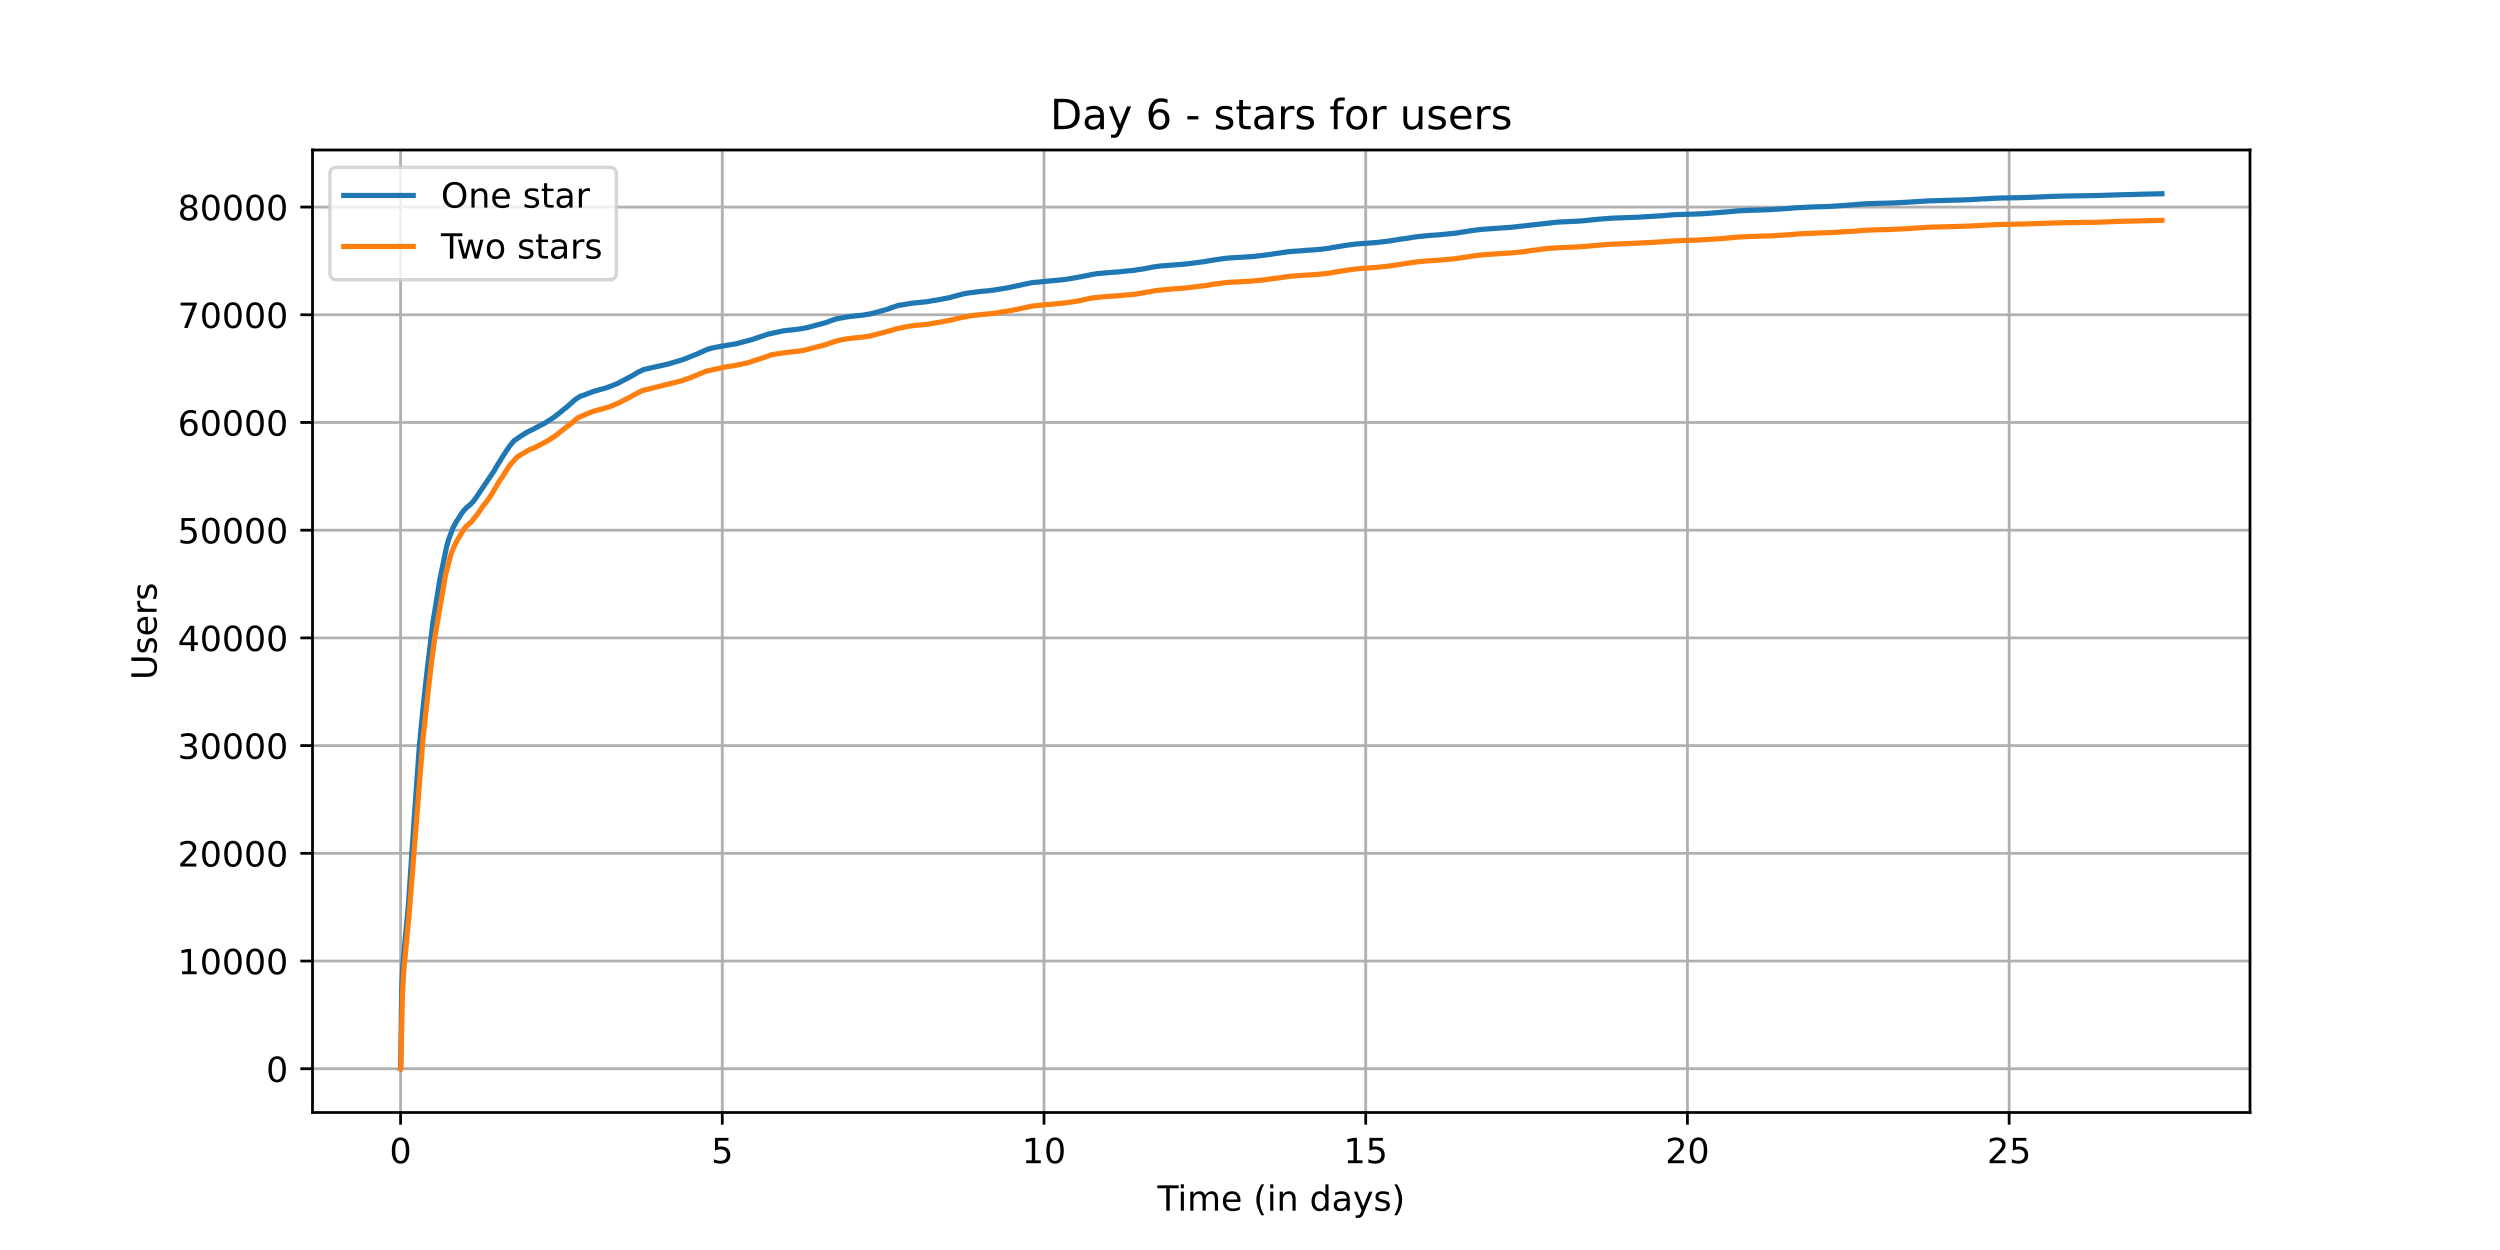 <?xml version="1.0" encoding="utf-8" standalone="no"?>
<!DOCTYPE svg PUBLIC "-//W3C//DTD SVG 1.1//EN"
  "http://www.w3.org/Graphics/SVG/1.1/DTD/svg11.dtd">
<!-- Created with matplotlib (https://matplotlib.org/) -->
<svg height="360pt" version="1.1" viewBox="0 0 720 360" width="720pt" xmlns="http://www.w3.org/2000/svg" xmlns:xlink="http://www.w3.org/1999/xlink">
 <defs>
  <style type="text/css">*{stroke-linecap:butt;stroke-linejoin:round;}</style>
 </defs>
 <g id="figure_1">
  <g id="patch_1">
   <path d="M 0 360 
L 720 360 
L 720 0 
L 0 0 
z
" style="fill:#ffffff;"/>
  </g>
  <g id="axes_1">
   <g id="patch_2">
    <path d="M 90 320.4 
L 648 320.4 
L 648 43.2 
L 90 43.2 
z
" style="fill:#ffffff;"/>
   </g>
   <g id="matplotlib.axis_1">
    <g id="xtick_1">
     <g id="line2d_1">
      <path clip-path="url(#p55247e1297)" d="M 115.364 320.4 
L 115.364 43.2 
" style="fill:none;stroke:#b0b0b0;stroke-linecap:square;stroke-width:0.8;"/>
     </g>
     <g id="line2d_2">
      <defs>
       <path d="M 0 0 
L 0 3.5 
" id="me6a448e52a" style="stroke:#000000;stroke-width:0.8;"/>
      </defs>
      <g>
       <use style="stroke:#000000;stroke-width:0.8;" x="115.364" xlink:href="#me6a448e52a" y="320.4"/>
      </g>
     </g>
     <g id="text_1">
      <!-- 0 -->
      <g transform="translate(112.182 334.998)scale(0.1 -0.1)">
       <defs>
        <path d="M 31.781 66.406 
Q 24.172 66.406 20.328 58.906 
Q 16.5 51.422 16.5 36.375 
Q 16.5 21.391 20.328 13.891 
Q 24.172 6.391 31.781 6.391 
Q 39.453 6.391 43.281 13.891 
Q 47.125 21.391 47.125 36.375 
Q 47.125 51.422 43.281 58.906 
Q 39.453 66.406 31.781 66.406 
z
M 31.781 74.219 
Q 44.047 74.219 50.516 64.516 
Q 56.984 54.828 56.984 36.375 
Q 56.984 17.969 50.516 8.266 
Q 44.047 -1.422 31.781 -1.422 
Q 19.531 -1.422 13.062 8.266 
Q 6.594 17.969 6.594 36.375 
Q 6.594 54.828 13.062 64.516 
Q 19.531 74.219 31.781 74.219 
z
" id="DejaVuSans-48"/>
       </defs>
       <use xlink:href="#DejaVuSans-48"/>
      </g>
     </g>
    </g>
    <g id="xtick_2">
     <g id="line2d_3">
      <path clip-path="url(#p55247e1297)" d="M 208.017 320.4 
L 208.017 43.2 
" style="fill:none;stroke:#b0b0b0;stroke-linecap:square;stroke-width:0.8;"/>
     </g>
     <g id="line2d_4">
      <g>
       <use style="stroke:#000000;stroke-width:0.8;" x="208.017" xlink:href="#me6a448e52a" y="320.4"/>
      </g>
     </g>
     <g id="text_2">
      <!-- 5 -->
      <g transform="translate(204.836 334.998)scale(0.1 -0.1)">
       <defs>
        <path d="M 10.797 72.906 
L 49.516 72.906 
L 49.516 64.594 
L 19.828 64.594 
L 19.828 46.734 
Q 21.969 47.469 24.109 47.828 
Q 26.266 48.188 28.422 48.188 
Q 40.625 48.188 47.75 41.5 
Q 54.891 34.812 54.891 23.391 
Q 54.891 11.625 47.562 5.094 
Q 40.234 -1.422 26.906 -1.422 
Q 22.312 -1.422 17.547 -0.641 
Q 12.797 0.141 7.719 1.703 
L 7.719 11.625 
Q 12.109 9.234 16.797 8.062 
Q 21.484 6.891 26.703 6.891 
Q 35.156 6.891 40.078 11.328 
Q 45.016 15.766 45.016 23.391 
Q 45.016 31 40.078 35.438 
Q 35.156 39.891 26.703 39.891 
Q 22.75 39.891 18.812 39.016 
Q 14.891 38.141 10.797 36.281 
z
" id="DejaVuSans-53"/>
       </defs>
       <use xlink:href="#DejaVuSans-53"/>
      </g>
     </g>
    </g>
    <g id="xtick_3">
     <g id="line2d_5">
      <path clip-path="url(#p55247e1297)" d="M 300.671 320.4 
L 300.671 43.2 
" style="fill:none;stroke:#b0b0b0;stroke-linecap:square;stroke-width:0.8;"/>
     </g>
     <g id="line2d_6">
      <g>
       <use style="stroke:#000000;stroke-width:0.8;" x="300.671" xlink:href="#me6a448e52a" y="320.4"/>
      </g>
     </g>
     <g id="text_3">
      <!-- 10 -->
      <g transform="translate(294.309 334.998)scale(0.1 -0.1)">
       <defs>
        <path d="M 12.406 8.297 
L 28.516 8.297 
L 28.516 63.922 
L 10.984 60.406 
L 10.984 69.391 
L 28.422 72.906 
L 38.281 72.906 
L 38.281 8.297 
L 54.391 8.297 
L 54.391 0 
L 12.406 0 
z
" id="DejaVuSans-49"/>
       </defs>
       <use xlink:href="#DejaVuSans-49"/>
       <use x="63.623" xlink:href="#DejaVuSans-48"/>
      </g>
     </g>
    </g>
    <g id="xtick_4">
     <g id="line2d_7">
      <path clip-path="url(#p55247e1297)" d="M 393.325 320.4 
L 393.325 43.2 
" style="fill:none;stroke:#b0b0b0;stroke-linecap:square;stroke-width:0.8;"/>
     </g>
     <g id="line2d_8">
      <g>
       <use style="stroke:#000000;stroke-width:0.8;" x="393.325" xlink:href="#me6a448e52a" y="320.4"/>
      </g>
     </g>
     <g id="text_4">
      <!-- 15 -->
      <g transform="translate(386.962 334.998)scale(0.1 -0.1)">
       <use xlink:href="#DejaVuSans-49"/>
       <use x="63.623" xlink:href="#DejaVuSans-53"/>
      </g>
     </g>
    </g>
    <g id="xtick_5">
     <g id="line2d_9">
      <path clip-path="url(#p55247e1297)" d="M 485.979 320.4 
L 485.979 43.2 
" style="fill:none;stroke:#b0b0b0;stroke-linecap:square;stroke-width:0.8;"/>
     </g>
     <g id="line2d_10">
      <g>
       <use style="stroke:#000000;stroke-width:0.8;" x="485.979" xlink:href="#me6a448e52a" y="320.4"/>
      </g>
     </g>
     <g id="text_5">
      <!-- 20 -->
      <g transform="translate(479.616 334.998)scale(0.1 -0.1)">
       <defs>
        <path d="M 19.188 8.297 
L 53.609 8.297 
L 53.609 0 
L 7.328 0 
L 7.328 8.297 
Q 12.938 14.109 22.625 23.891 
Q 32.328 33.688 34.812 36.531 
Q 39.547 41.844 41.422 45.531 
Q 43.312 49.219 43.312 52.781 
Q 43.312 58.594 39.234 62.25 
Q 35.156 65.922 28.609 65.922 
Q 23.969 65.922 18.812 64.312 
Q 13.672 62.703 7.812 59.422 
L 7.812 69.391 
Q 13.766 71.781 18.938 73 
Q 24.125 74.219 28.422 74.219 
Q 39.75 74.219 46.484 68.547 
Q 53.219 62.891 53.219 53.422 
Q 53.219 48.922 51.531 44.891 
Q 49.859 40.875 45.406 35.406 
Q 44.188 33.984 37.641 27.219 
Q 31.109 20.453 19.188 8.297 
z
" id="DejaVuSans-50"/>
       </defs>
       <use xlink:href="#DejaVuSans-50"/>
       <use x="63.623" xlink:href="#DejaVuSans-48"/>
      </g>
     </g>
    </g>
    <g id="xtick_6">
     <g id="line2d_11">
      <path clip-path="url(#p55247e1297)" d="M 578.632 320.4 
L 578.632 43.2 
" style="fill:none;stroke:#b0b0b0;stroke-linecap:square;stroke-width:0.8;"/>
     </g>
     <g id="line2d_12">
      <g>
       <use style="stroke:#000000;stroke-width:0.8;" x="578.632" xlink:href="#me6a448e52a" y="320.4"/>
      </g>
     </g>
     <g id="text_6">
      <!-- 25 -->
      <g transform="translate(572.27 334.998)scale(0.1 -0.1)">
       <use xlink:href="#DejaVuSans-50"/>
       <use x="63.623" xlink:href="#DejaVuSans-53"/>
      </g>
     </g>
    </g>
    <g id="text_7">
     <!-- Time (in days) -->
     <g transform="translate(333.327 348.677)scale(0.1 -0.1)">
      <defs>
       <path d="M -0.297 72.906 
L 61.375 72.906 
L 61.375 64.594 
L 35.5 64.594 
L 35.5 0 
L 25.594 0 
L 25.594 64.594 
L -0.297 64.594 
z
" id="DejaVuSans-84"/>
       <path d="M 9.422 54.688 
L 18.406 54.688 
L 18.406 0 
L 9.422 0 
z
M 9.422 75.984 
L 18.406 75.984 
L 18.406 64.594 
L 9.422 64.594 
z
" id="DejaVuSans-105"/>
       <path d="M 52 44.188 
Q 55.375 50.25 60.062 53.125 
Q 64.75 56 71.094 56 
Q 79.641 56 84.281 50.016 
Q 88.922 44.047 88.922 33.016 
L 88.922 0 
L 79.891 0 
L 79.891 32.719 
Q 79.891 40.578 77.094 44.375 
Q 74.312 48.188 68.609 48.188 
Q 61.625 48.188 57.562 43.547 
Q 53.516 38.922 53.516 30.906 
L 53.516 0 
L 44.484 0 
L 44.484 32.719 
Q 44.484 40.625 41.703 44.406 
Q 38.922 48.188 33.109 48.188 
Q 26.219 48.188 22.156 43.531 
Q 18.109 38.875 18.109 30.906 
L 18.109 0 
L 9.078 0 
L 9.078 54.688 
L 18.109 54.688 
L 18.109 46.188 
Q 21.188 51.219 25.484 53.609 
Q 29.781 56 35.688 56 
Q 41.656 56 45.828 52.969 
Q 50 49.953 52 44.188 
z
" id="DejaVuSans-109"/>
       <path d="M 56.203 29.594 
L 56.203 25.203 
L 14.891 25.203 
Q 15.484 15.922 20.484 11.062 
Q 25.484 6.203 34.422 6.203 
Q 39.594 6.203 44.453 7.469 
Q 49.312 8.734 54.109 11.281 
L 54.109 2.781 
Q 49.266 0.734 44.188 -0.344 
Q 39.109 -1.422 33.891 -1.422 
Q 20.797 -1.422 13.156 6.188 
Q 5.516 13.812 5.516 26.812 
Q 5.516 40.234 12.766 48.109 
Q 20.016 56 32.328 56 
Q 43.359 56 49.781 48.891 
Q 56.203 41.797 56.203 29.594 
z
M 47.219 32.234 
Q 47.125 39.594 43.094 43.984 
Q 39.062 48.391 32.422 48.391 
Q 24.906 48.391 20.391 44.141 
Q 15.875 39.891 15.188 32.172 
z
" id="DejaVuSans-101"/>
       <path id="DejaVuSans-32"/>
       <path d="M 31 75.875 
Q 24.469 64.656 21.281 53.656 
Q 18.109 42.672 18.109 31.391 
Q 18.109 20.125 21.312 9.062 
Q 24.516 -2 31 -13.188 
L 23.188 -13.188 
Q 15.875 -1.703 12.234 9.375 
Q 8.594 20.453 8.594 31.391 
Q 8.594 42.281 12.203 53.312 
Q 15.828 64.359 23.188 75.875 
z
" id="DejaVuSans-40"/>
       <path d="M 54.891 33.016 
L 54.891 0 
L 45.906 0 
L 45.906 32.719 
Q 45.906 40.484 42.875 44.328 
Q 39.844 48.188 33.797 48.188 
Q 26.516 48.188 22.312 43.547 
Q 18.109 38.922 18.109 30.906 
L 18.109 0 
L 9.078 0 
L 9.078 54.688 
L 18.109 54.688 
L 18.109 46.188 
Q 21.344 51.125 25.703 53.562 
Q 30.078 56 35.797 56 
Q 45.219 56 50.047 50.172 
Q 54.891 44.344 54.891 33.016 
z
" id="DejaVuSans-110"/>
       <path d="M 45.406 46.391 
L 45.406 75.984 
L 54.391 75.984 
L 54.391 0 
L 45.406 0 
L 45.406 8.203 
Q 42.578 3.328 38.25 0.953 
Q 33.938 -1.422 27.875 -1.422 
Q 17.969 -1.422 11.734 6.484 
Q 5.516 14.406 5.516 27.297 
Q 5.516 40.188 11.734 48.094 
Q 17.969 56 27.875 56 
Q 33.938 56 38.25 53.625 
Q 42.578 51.266 45.406 46.391 
z
M 14.797 27.297 
Q 14.797 17.391 18.875 11.75 
Q 22.953 6.109 30.078 6.109 
Q 37.203 6.109 41.297 11.75 
Q 45.406 17.391 45.406 27.297 
Q 45.406 37.203 41.297 42.844 
Q 37.203 48.484 30.078 48.484 
Q 22.953 48.484 18.875 42.844 
Q 14.797 37.203 14.797 27.297 
z
" id="DejaVuSans-100"/>
       <path d="M 34.281 27.484 
Q 23.391 27.484 19.188 25 
Q 14.984 22.516 14.984 16.5 
Q 14.984 11.719 18.141 8.906 
Q 21.297 6.109 26.703 6.109 
Q 34.188 6.109 38.703 11.406 
Q 43.219 16.703 43.219 25.484 
L 43.219 27.484 
z
M 52.203 31.203 
L 52.203 0 
L 43.219 0 
L 43.219 8.297 
Q 40.141 3.328 35.547 0.953 
Q 30.953 -1.422 24.312 -1.422 
Q 15.922 -1.422 10.953 3.297 
Q 6 8.016 6 15.922 
Q 6 25.141 12.172 29.828 
Q 18.359 34.516 30.609 34.516 
L 43.219 34.516 
L 43.219 35.406 
Q 43.219 41.609 39.141 45 
Q 35.062 48.391 27.688 48.391 
Q 23 48.391 18.547 47.266 
Q 14.109 46.141 10.016 43.891 
L 10.016 52.203 
Q 14.938 54.109 19.578 55.047 
Q 24.219 56 28.609 56 
Q 40.484 56 46.344 49.844 
Q 52.203 43.703 52.203 31.203 
z
" id="DejaVuSans-97"/>
       <path d="M 32.172 -5.078 
Q 28.375 -14.844 24.75 -17.812 
Q 21.141 -20.797 15.094 -20.797 
L 7.906 -20.797 
L 7.906 -13.281 
L 13.188 -13.281 
Q 16.891 -13.281 18.938 -11.516 
Q 21 -9.766 23.484 -3.219 
L 25.094 0.875 
L 2.984 54.688 
L 12.5 54.688 
L 29.594 11.922 
L 46.688 54.688 
L 56.203 54.688 
z
" id="DejaVuSans-121"/>
       <path d="M 44.281 53.078 
L 44.281 44.578 
Q 40.484 46.531 36.375 47.5 
Q 32.281 48.484 27.875 48.484 
Q 21.188 48.484 17.844 46.438 
Q 14.5 44.391 14.5 40.281 
Q 14.5 37.156 16.891 35.375 
Q 19.281 33.594 26.516 31.984 
L 29.594 31.297 
Q 39.156 29.25 43.188 25.516 
Q 47.219 21.781 47.219 15.094 
Q 47.219 7.469 41.188 3.016 
Q 35.156 -1.422 24.609 -1.422 
Q 20.219 -1.422 15.453 -0.562 
Q 10.688 0.297 5.422 2 
L 5.422 11.281 
Q 10.406 8.688 15.234 7.391 
Q 20.062 6.109 24.812 6.109 
Q 31.156 6.109 34.562 8.281 
Q 37.984 10.453 37.984 14.406 
Q 37.984 18.062 35.516 20.016 
Q 33.062 21.969 24.703 23.781 
L 21.578 24.516 
Q 13.234 26.266 9.516 29.906 
Q 5.812 33.547 5.812 39.891 
Q 5.812 47.609 11.281 51.797 
Q 16.75 56 26.812 56 
Q 31.781 56 36.172 55.266 
Q 40.578 54.547 44.281 53.078 
z
" id="DejaVuSans-115"/>
       <path d="M 8.016 75.875 
L 15.828 75.875 
Q 23.141 64.359 26.781 53.312 
Q 30.422 42.281 30.422 31.391 
Q 30.422 20.453 26.781 9.375 
Q 23.141 -1.703 15.828 -13.188 
L 8.016 -13.188 
Q 14.5 -2 17.703 9.062 
Q 20.906 20.125 20.906 31.391 
Q 20.906 42.672 17.703 53.656 
Q 14.5 64.656 8.016 75.875 
z
" id="DejaVuSans-41"/>
      </defs>
      <use xlink:href="#DejaVuSans-84"/>
      <use x="57.959" xlink:href="#DejaVuSans-105"/>
      <use x="85.742" xlink:href="#DejaVuSans-109"/>
      <use x="183.154" xlink:href="#DejaVuSans-101"/>
      <use x="244.678" xlink:href="#DejaVuSans-32"/>
      <use x="276.465" xlink:href="#DejaVuSans-40"/>
      <use x="315.479" xlink:href="#DejaVuSans-105"/>
      <use x="343.262" xlink:href="#DejaVuSans-110"/>
      <use x="406.641" xlink:href="#DejaVuSans-32"/>
      <use x="438.428" xlink:href="#DejaVuSans-100"/>
      <use x="501.904" xlink:href="#DejaVuSans-97"/>
      <use x="563.184" xlink:href="#DejaVuSans-121"/>
      <use x="622.363" xlink:href="#DejaVuSans-115"/>
      <use x="674.463" xlink:href="#DejaVuSans-41"/>
     </g>
    </g>
   </g>
   <g id="matplotlib.axis_2">
    <g id="ytick_1">
     <g id="line2d_13">
      <path clip-path="url(#p55247e1297)" d="M 90 307.8 
L 648 307.8 
" style="fill:none;stroke:#b0b0b0;stroke-linecap:square;stroke-width:0.8;"/>
     </g>
     <g id="line2d_14">
      <defs>
       <path d="M 0 0 
L -3.5 0 
" id="mbefb10265c" style="stroke:#000000;stroke-width:0.8;"/>
      </defs>
      <g>
       <use style="stroke:#000000;stroke-width:0.8;" x="90" xlink:href="#mbefb10265c" y="307.8"/>
      </g>
     </g>
     <g id="text_8">
      <!-- 0 -->
      <g transform="translate(76.638 311.599)scale(0.1 -0.1)">
       <use xlink:href="#DejaVuSans-48"/>
      </g>
     </g>
    </g>
    <g id="ytick_2">
     <g id="line2d_15">
      <path clip-path="url(#p55247e1297)" d="M 90 276.779 
L 648 276.779 
" style="fill:none;stroke:#b0b0b0;stroke-linecap:square;stroke-width:0.8;"/>
     </g>
     <g id="line2d_16">
      <g>
       <use style="stroke:#000000;stroke-width:0.8;" x="90" xlink:href="#mbefb10265c" y="276.779"/>
      </g>
     </g>
     <g id="text_9">
      <!-- 10000 -->
      <g transform="translate(51.188 280.578)scale(0.1 -0.1)">
       <use xlink:href="#DejaVuSans-49"/>
       <use x="63.623" xlink:href="#DejaVuSans-48"/>
       <use x="127.246" xlink:href="#DejaVuSans-48"/>
       <use x="190.869" xlink:href="#DejaVuSans-48"/>
       <use x="254.492" xlink:href="#DejaVuSans-48"/>
      </g>
     </g>
    </g>
    <g id="ytick_3">
     <g id="line2d_17">
      <path clip-path="url(#p55247e1297)" d="M 90 245.757 
L 648 245.757 
" style="fill:none;stroke:#b0b0b0;stroke-linecap:square;stroke-width:0.8;"/>
     </g>
     <g id="line2d_18">
      <g>
       <use style="stroke:#000000;stroke-width:0.8;" x="90" xlink:href="#mbefb10265c" y="245.757"/>
      </g>
     </g>
     <g id="text_10">
      <!-- 20000 -->
      <g transform="translate(51.188 249.556)scale(0.1 -0.1)">
       <use xlink:href="#DejaVuSans-50"/>
       <use x="63.623" xlink:href="#DejaVuSans-48"/>
       <use x="127.246" xlink:href="#DejaVuSans-48"/>
       <use x="190.869" xlink:href="#DejaVuSans-48"/>
       <use x="254.492" xlink:href="#DejaVuSans-48"/>
      </g>
     </g>
    </g>
    <g id="ytick_4">
     <g id="line2d_19">
      <path clip-path="url(#p55247e1297)" d="M 90 214.736 
L 648 214.736 
" style="fill:none;stroke:#b0b0b0;stroke-linecap:square;stroke-width:0.8;"/>
     </g>
     <g id="line2d_20">
      <g>
       <use style="stroke:#000000;stroke-width:0.8;" x="90" xlink:href="#mbefb10265c" y="214.736"/>
      </g>
     </g>
     <g id="text_11">
      <!-- 30000 -->
      <g transform="translate(51.188 218.535)scale(0.1 -0.1)">
       <defs>
        <path d="M 40.578 39.312 
Q 47.656 37.797 51.625 33 
Q 55.609 28.219 55.609 21.188 
Q 55.609 10.406 48.188 4.484 
Q 40.766 -1.422 27.094 -1.422 
Q 22.516 -1.422 17.656 -0.516 
Q 12.797 0.391 7.625 2.203 
L 7.625 11.719 
Q 11.719 9.328 16.594 8.109 
Q 21.484 6.891 26.812 6.891 
Q 36.078 6.891 40.938 10.547 
Q 45.797 14.203 45.797 21.188 
Q 45.797 27.641 41.281 31.266 
Q 36.766 34.906 28.719 34.906 
L 20.219 34.906 
L 20.219 43.016 
L 29.109 43.016 
Q 36.375 43.016 40.234 45.922 
Q 44.094 48.828 44.094 54.297 
Q 44.094 59.906 40.109 62.906 
Q 36.141 65.922 28.719 65.922 
Q 24.656 65.922 20.016 65.031 
Q 15.375 64.156 9.812 62.312 
L 9.812 71.094 
Q 15.438 72.656 20.344 73.438 
Q 25.25 74.219 29.594 74.219 
Q 40.828 74.219 47.359 69.109 
Q 53.906 64.016 53.906 55.328 
Q 53.906 49.266 50.438 45.094 
Q 46.969 40.922 40.578 39.312 
z
" id="DejaVuSans-51"/>
       </defs>
       <use xlink:href="#DejaVuSans-51"/>
       <use x="63.623" xlink:href="#DejaVuSans-48"/>
       <use x="127.246" xlink:href="#DejaVuSans-48"/>
       <use x="190.869" xlink:href="#DejaVuSans-48"/>
       <use x="254.492" xlink:href="#DejaVuSans-48"/>
      </g>
     </g>
    </g>
    <g id="ytick_5">
     <g id="line2d_21">
      <path clip-path="url(#p55247e1297)" d="M 90 183.714 
L 648 183.714 
" style="fill:none;stroke:#b0b0b0;stroke-linecap:square;stroke-width:0.8;"/>
     </g>
     <g id="line2d_22">
      <g>
       <use style="stroke:#000000;stroke-width:0.8;" x="90" xlink:href="#mbefb10265c" y="183.714"/>
      </g>
     </g>
     <g id="text_12">
      <!-- 40000 -->
      <g transform="translate(51.188 187.513)scale(0.1 -0.1)">
       <defs>
        <path d="M 37.797 64.312 
L 12.891 25.391 
L 37.797 25.391 
z
M 35.203 72.906 
L 47.609 72.906 
L 47.609 25.391 
L 58.016 25.391 
L 58.016 17.188 
L 47.609 17.188 
L 47.609 0 
L 37.797 0 
L 37.797 17.188 
L 4.891 17.188 
L 4.891 26.703 
z
" id="DejaVuSans-52"/>
       </defs>
       <use xlink:href="#DejaVuSans-52"/>
       <use x="63.623" xlink:href="#DejaVuSans-48"/>
       <use x="127.246" xlink:href="#DejaVuSans-48"/>
       <use x="190.869" xlink:href="#DejaVuSans-48"/>
       <use x="254.492" xlink:href="#DejaVuSans-48"/>
      </g>
     </g>
    </g>
    <g id="ytick_6">
     <g id="line2d_23">
      <path clip-path="url(#p55247e1297)" d="M 90 152.693 
L 648 152.693 
" style="fill:none;stroke:#b0b0b0;stroke-linecap:square;stroke-width:0.8;"/>
     </g>
     <g id="line2d_24">
      <g>
       <use style="stroke:#000000;stroke-width:0.8;" x="90" xlink:href="#mbefb10265c" y="152.693"/>
      </g>
     </g>
     <g id="text_13">
      <!-- 50000 -->
      <g transform="translate(51.188 156.492)scale(0.1 -0.1)">
       <use xlink:href="#DejaVuSans-53"/>
       <use x="63.623" xlink:href="#DejaVuSans-48"/>
       <use x="127.246" xlink:href="#DejaVuSans-48"/>
       <use x="190.869" xlink:href="#DejaVuSans-48"/>
       <use x="254.492" xlink:href="#DejaVuSans-48"/>
      </g>
     </g>
    </g>
    <g id="ytick_7">
     <g id="line2d_25">
      <path clip-path="url(#p55247e1297)" d="M 90 121.671 
L 648 121.671 
" style="fill:none;stroke:#b0b0b0;stroke-linecap:square;stroke-width:0.8;"/>
     </g>
     <g id="line2d_26">
      <g>
       <use style="stroke:#000000;stroke-width:0.8;" x="90" xlink:href="#mbefb10265c" y="121.671"/>
      </g>
     </g>
     <g id="text_14">
      <!-- 60000 -->
      <g transform="translate(51.188 125.47)scale(0.1 -0.1)">
       <defs>
        <path d="M 33.016 40.375 
Q 26.375 40.375 22.484 35.828 
Q 18.609 31.297 18.609 23.391 
Q 18.609 15.531 22.484 10.953 
Q 26.375 6.391 33.016 6.391 
Q 39.656 6.391 43.531 10.953 
Q 47.406 15.531 47.406 23.391 
Q 47.406 31.297 43.531 35.828 
Q 39.656 40.375 33.016 40.375 
z
M 52.594 71.297 
L 52.594 62.312 
Q 48.875 64.062 45.094 64.984 
Q 41.312 65.922 37.594 65.922 
Q 27.828 65.922 22.672 59.328 
Q 17.531 52.734 16.797 39.406 
Q 19.672 43.656 24.016 45.922 
Q 28.375 48.188 33.594 48.188 
Q 44.578 48.188 50.953 41.516 
Q 57.328 34.859 57.328 23.391 
Q 57.328 12.156 50.688 5.359 
Q 44.047 -1.422 33.016 -1.422 
Q 20.359 -1.422 13.672 8.266 
Q 6.984 17.969 6.984 36.375 
Q 6.984 53.656 15.188 63.938 
Q 23.391 74.219 37.203 74.219 
Q 40.922 74.219 44.703 73.484 
Q 48.484 72.75 52.594 71.297 
z
" id="DejaVuSans-54"/>
       </defs>
       <use xlink:href="#DejaVuSans-54"/>
       <use x="63.623" xlink:href="#DejaVuSans-48"/>
       <use x="127.246" xlink:href="#DejaVuSans-48"/>
       <use x="190.869" xlink:href="#DejaVuSans-48"/>
       <use x="254.492" xlink:href="#DejaVuSans-48"/>
      </g>
     </g>
    </g>
    <g id="ytick_8">
     <g id="line2d_27">
      <path clip-path="url(#p55247e1297)" d="M 90 90.65 
L 648 90.65 
" style="fill:none;stroke:#b0b0b0;stroke-linecap:square;stroke-width:0.8;"/>
     </g>
     <g id="line2d_28">
      <g>
       <use style="stroke:#000000;stroke-width:0.8;" x="90" xlink:href="#mbefb10265c" y="90.65"/>
      </g>
     </g>
     <g id="text_15">
      <!-- 70000 -->
      <g transform="translate(51.188 94.449)scale(0.1 -0.1)">
       <defs>
        <path d="M 8.203 72.906 
L 55.078 72.906 
L 55.078 68.703 
L 28.609 0 
L 18.312 0 
L 43.219 64.594 
L 8.203 64.594 
z
" id="DejaVuSans-55"/>
       </defs>
       <use xlink:href="#DejaVuSans-55"/>
       <use x="63.623" xlink:href="#DejaVuSans-48"/>
       <use x="127.246" xlink:href="#DejaVuSans-48"/>
       <use x="190.869" xlink:href="#DejaVuSans-48"/>
       <use x="254.492" xlink:href="#DejaVuSans-48"/>
      </g>
     </g>
    </g>
    <g id="ytick_9">
     <g id="line2d_29">
      <path clip-path="url(#p55247e1297)" d="M 90 59.628 
L 648 59.628 
" style="fill:none;stroke:#b0b0b0;stroke-linecap:square;stroke-width:0.8;"/>
     </g>
     <g id="line2d_30">
      <g>
       <use style="stroke:#000000;stroke-width:0.8;" x="90" xlink:href="#mbefb10265c" y="59.628"/>
      </g>
     </g>
     <g id="text_16">
      <!-- 80000 -->
      <g transform="translate(51.188 63.427)scale(0.1 -0.1)">
       <defs>
        <path d="M 31.781 34.625 
Q 24.75 34.625 20.719 30.859 
Q 16.703 27.094 16.703 20.516 
Q 16.703 13.922 20.719 10.156 
Q 24.75 6.391 31.781 6.391 
Q 38.812 6.391 42.859 10.172 
Q 46.922 13.969 46.922 20.516 
Q 46.922 27.094 42.891 30.859 
Q 38.875 34.625 31.781 34.625 
z
M 21.922 38.812 
Q 15.578 40.375 12.031 44.719 
Q 8.5 49.078 8.5 55.328 
Q 8.5 64.062 14.719 69.141 
Q 20.953 74.219 31.781 74.219 
Q 42.672 74.219 48.875 69.141 
Q 55.078 64.062 55.078 55.328 
Q 55.078 49.078 51.531 44.719 
Q 48 40.375 41.703 38.812 
Q 48.828 37.156 52.797 32.312 
Q 56.781 27.484 56.781 20.516 
Q 56.781 9.906 50.312 4.234 
Q 43.844 -1.422 31.781 -1.422 
Q 19.734 -1.422 13.25 4.234 
Q 6.781 9.906 6.781 20.516 
Q 6.781 27.484 10.781 32.312 
Q 14.797 37.156 21.922 38.812 
z
M 18.312 54.391 
Q 18.312 48.734 21.844 45.562 
Q 25.391 42.391 31.781 42.391 
Q 38.141 42.391 41.719 45.562 
Q 45.312 48.734 45.312 54.391 
Q 45.312 60.062 41.719 63.234 
Q 38.141 66.406 31.781 66.406 
Q 25.391 66.406 21.844 63.234 
Q 18.312 60.062 18.312 54.391 
z
" id="DejaVuSans-56"/>
       </defs>
       <use xlink:href="#DejaVuSans-56"/>
       <use x="63.623" xlink:href="#DejaVuSans-48"/>
       <use x="127.246" xlink:href="#DejaVuSans-48"/>
       <use x="190.869" xlink:href="#DejaVuSans-48"/>
       <use x="254.492" xlink:href="#DejaVuSans-48"/>
      </g>
     </g>
    </g>
    <g id="text_17">
     <!-- Users -->
     <g transform="translate(45.108 195.801)rotate(-90)scale(0.1 -0.1)">
      <defs>
       <path d="M 8.688 72.906 
L 18.609 72.906 
L 18.609 28.609 
Q 18.609 16.891 22.844 11.734 
Q 27.094 6.594 36.625 6.594 
Q 46.094 6.594 50.344 11.734 
Q 54.594 16.891 54.594 28.609 
L 54.594 72.906 
L 64.5 72.906 
L 64.5 27.391 
Q 64.5 13.141 57.438 5.859 
Q 50.391 -1.422 36.625 -1.422 
Q 22.797 -1.422 15.734 5.859 
Q 8.688 13.141 8.688 27.391 
z
" id="DejaVuSans-85"/>
       <path d="M 41.109 46.297 
Q 39.594 47.172 37.812 47.578 
Q 36.031 48 33.891 48 
Q 26.266 48 22.188 43.047 
Q 18.109 38.094 18.109 28.812 
L 18.109 0 
L 9.078 0 
L 9.078 54.688 
L 18.109 54.688 
L 18.109 46.188 
Q 20.953 51.172 25.484 53.578 
Q 30.031 56 36.531 56 
Q 37.453 56 38.578 55.875 
Q 39.703 55.766 41.062 55.516 
z
" id="DejaVuSans-114"/>
      </defs>
      <use xlink:href="#DejaVuSans-85"/>
      <use x="73.193" xlink:href="#DejaVuSans-115"/>
      <use x="125.293" xlink:href="#DejaVuSans-101"/>
      <use x="186.816" xlink:href="#DejaVuSans-114"/>
      <use x="227.93" xlink:href="#DejaVuSans-115"/>
     </g>
    </g>
   </g>
   <g id="line2d_31">
    <path clip-path="url(#p55247e1297)" d="M 115.364 307.8 
L 115.381 307.778 
L 115.421 305.368 
L 115.689 284.832 
L 116.007 278.178 
L 116.771 269.675 
L 117.357 263.694 
L 117.682 259.769 
L 119.314 235.414 
L 120.755 215.201 
L 121.915 203.106 
L 122.745 195.487 
L 123.038 192.868 
L 124.721 178.999 
L 126.341 169.013 
L 126.698 166.804 
L 128.636 157.402 
L 128.84 156.685 
L 129.07 155.776 
L 130.46 152.016 
L 130.664 151.61 
L 130.906 151.207 
L 131.327 150.4 
L 131.735 149.777 
L 133.087 147.673 
L 133.482 147.14 
L 134.528 146.042 
L 134.719 145.896 
L 135 145.669 
L 135.421 145.35 
L 135.905 144.829 
L 136.262 144.444 
L 136.606 144.007 
L 136.976 143.501 
L 142.283 135.637 
L 142.729 134.837 
L 143.57 133.428 
L 143.864 132.994 
L 144.055 132.656 
L 144.425 132.048 
L 144.897 131.272 
L 145.076 131.012 
L 145.433 130.497 
L 145.65 130.137 
L 146.045 129.532 
L 146.16 129.392 
L 146.364 129.076 
L 146.836 128.387 
L 146.926 128.294 
L 147.423 127.671 
L 148.074 126.904 
L 150.752 125.102 
L 152.066 124.339 
L 152.397 124.165 
L 153.01 123.901 
L 156.216 122.208 
L 156.548 122.034 
L 156.943 121.823 
L 157.351 121.578 
L 157.632 121.398 
L 159.226 120.362 
L 159.52 120.182 
L 161.739 118.448 
L 162.084 118.128 
L 162.25 117.983 
L 162.836 117.561 
L 163.028 117.409 
L 164.877 115.777 
L 165.502 115.197 
L 165.707 115.054 
L 165.885 114.902 
L 167.161 114.114 
L 168.449 113.699 
L 168.743 113.565 
L 168.998 113.46 
L 170.172 113.016 
L 170.427 112.911 
L 171.205 112.65 
L 174.622 111.701 
L 175.018 111.539 
L 175.349 111.431 
L 176.548 110.966 
L 176.803 110.86 
L 177.275 110.652 
L 177.645 110.547 
L 181.026 108.772 
L 181.23 108.658 
L 181.46 108.552 
L 182.838 107.767 
L 183.871 107.141 
L 184.394 106.902 
L 184.943 106.632 
L 185.147 106.526 
L 185.504 106.402 
L 185.925 106.294 
L 191.961 104.95 
L 192.446 104.842 
L 193.178 104.603 
L 193.587 104.494 
L 195.615 103.896 
L 195.921 103.8 
L 196.342 103.691 
L 197.096 103.396 
L 198.168 103.002 
L 198.704 102.757 
L 199.992 102.258 
L 200.668 101.979 
L 203.757 100.607 
L 204.089 100.502 
L 204.587 100.381 
L 204.893 100.272 
L 207.483 99.761 
L 208.172 99.652 
L 208.555 99.587 
L 209.18 99.478 
L 209.588 99.404 
L 210.965 99.18 
L 211.616 99.075 
L 212.011 99.004 
L 216.554 97.797 
L 216.886 97.688 
L 218.033 97.294 
L 218.276 97.204 
L 218.62 97.099 
L 218.99 96.962 
L 220.329 96.528 
L 220.687 96.404 
L 220.967 96.295 
L 225.458 95.309 
L 226.3 95.2 
L 227.205 95.092 
L 228.404 94.983 
L 229.271 94.884 
L 230.036 94.775 
L 231.542 94.518 
L 232.052 94.412 
L 232.435 94.35 
L 237.842 92.911 
L 238.199 92.784 
L 239.347 92.34 
L 239.666 92.232 
L 240.418 91.98 
L 240.737 91.875 
L 241.26 91.742 
L 242.854 91.469 
L 243.415 91.36 
L 244.728 91.155 
L 245.686 91.047 
L 246.528 90.957 
L 247.65 90.851 
L 247.956 90.823 
L 248.823 90.718 
L 249.321 90.597 
L 250.137 90.488 
L 250.545 90.414 
L 250.979 90.308 
L 251.412 90.218 
L 251.846 90.11 
L 254.907 89.247 
L 255.417 89.12 
L 255.71 89.015 
L 256.922 88.552 
L 258.184 88.14 
L 258.516 88.031 
L 258.912 87.926 
L 259.141 87.889 
L 259.906 87.78 
L 261.602 87.485 
L 262.38 87.377 
L 263.452 87.231 
L 264.701 87.122 
L 265.492 87.045 
L 266.525 86.936 
L 267.66 86.772 
L 268.247 86.663 
L 268.655 86.586 
L 269.382 86.477 
L 269.752 86.418 
L 270.404 86.31 
L 272.853 85.832 
L 273.401 85.723 
L 277.419 84.641 
L 277.827 84.563 
L 279.358 84.306 
L 280.43 84.197 
L 281.527 84.045 
L 282.509 83.94 
L 282.853 83.893 
L 284.091 83.784 
L 284.896 83.704 
L 285.853 83.595 
L 287.256 83.369 
L 287.907 83.26 
L 289.169 83.065 
L 289.845 82.956 
L 290.292 82.863 
L 293.327 82.23 
L 293.825 82.125 
L 294.36 81.985 
L 297.346 81.377 
L 298.826 81.269 
L 299.145 81.235 
L 300.177 81.126 
L 301.07 81.024 
L 302.371 80.915 
L 303.187 80.828 
L 304.424 80.72 
L 304.756 80.679 
L 305.508 80.608 
L 306.592 80.502 
L 306.962 80.443 
L 307.702 80.338 
L 307.957 80.282 
L 308.722 80.174 
L 311.031 79.73 
L 311.746 79.621 
L 314.923 78.967 
L 315.777 78.858 
L 316.033 78.806 
L 317.257 78.697 
L 317.564 78.666 
L 318.724 78.56 
L 318.89 78.548 
L 319.642 78.48 
L 321.237 78.371 
L 321.875 78.331 
L 322.947 78.222 
L 323.827 78.123 
L 324.847 78.014 
L 325.421 77.99 
L 326.454 77.881 
L 328.061 77.605 
L 328.966 77.5 
L 329.387 77.413 
L 329.974 77.304 
L 332.015 76.916 
L 332.718 76.808 
L 333.84 76.646 
L 334.975 76.538 
L 335.524 76.516 
L 336.748 76.408 
L 337.488 76.339 
L 339.12 76.231 
L 339.834 76.172 
L 341.224 76.063 
L 341.556 76.023 
L 342.448 75.914 
L 343.29 75.821 
L 344.094 75.716 
L 344.463 75.657 
L 345.522 75.511 
L 346.491 75.402 
L 348.06 75.129 
L 348.838 75.024 
L 349.234 74.95 
L 349.744 74.841 
L 350.089 74.798 
L 351.071 74.67 
L 351.658 74.565 
L 352.602 74.453 
L 353.47 74.345 
L 354.197 74.283 
L 355.995 74.174 
L 356.645 74.127 
L 358.622 74.019 
L 359.235 73.982 
L 360.943 73.873 
L 361.862 73.765 
L 362.627 73.662 
L 362.844 73.634 
L 363.889 73.526 
L 364.91 73.392 
L 365.701 73.284 
L 366.083 73.222 
L 366.772 73.113 
L 367.869 72.961 
L 368.634 72.853 
L 369.017 72.784 
L 369.795 72.676 
L 370.891 72.521 
L 372.077 72.412 
L 372.715 72.369 
L 374.322 72.26 
L 375.01 72.204 
L 376.158 72.099 
L 376.439 72.083 
L 378.211 71.975 
L 378.964 71.906 
L 380.239 71.798 
L 381.03 71.717 
L 381.859 71.609 
L 382.841 71.484 
L 383.389 71.376 
L 383.886 71.258 
L 384.664 71.149 
L 385.047 71.087 
L 385.736 70.982 
L 386.157 70.901 
L 387.611 70.656 
L 388.452 70.551 
L 388.81 70.495 
L 389.715 70.386 
L 390.659 70.272 
L 392.036 70.163 
L 392.329 70.138 
L 394.025 70.03 
L 394.765 69.964 
L 396.257 69.856 
L 396.589 69.819 
L 397.584 69.71 
L 398.541 69.589 
L 399.523 69.484 
L 399.88 69.431 
L 400.556 69.322 
L 400.913 69.266 
L 401.678 69.158 
L 403.157 68.907 
L 404.012 68.798 
L 404.356 68.751 
L 405.632 68.553 
L 406.423 68.444 
L 406.857 68.354 
L 408.082 68.171 
L 409.281 68.063 
L 410.212 67.951 
L 411.411 67.843 
L 412.163 67.774 
L 413.859 67.666 
L 414.51 67.622 
L 415.594 67.514 
L 416.397 67.43 
L 417.557 67.321 
L 418.45 67.216 
L 419.521 67.107 
L 421.013 66.859 
L 421.804 66.751 
L 422.174 66.695 
L 423.756 66.419 
L 424.675 66.31 
L 425.644 66.186 
L 426.614 66.077 
L 427.29 66.025 
L 428.693 65.916 
L 429.343 65.873 
L 430.81 65.764 
L 431.435 65.727 
L 433.029 65.618 
L 433.717 65.562 
L 435.337 65.454 
L 448.689 63.956 
L 451.125 63.847 
L 451.406 63.828 
L 454.007 63.72 
L 454.581 63.692 
L 455.818 63.583 
L 456.468 63.537 
L 457.489 63.428 
L 457.82 63.385 
L 458.853 63.276 
L 459.146 63.251 
L 460.256 63.143 
L 460.92 63.096 
L 462.106 62.988 
L 462.744 62.944 
L 464.249 62.836 
L 464.798 62.814 
L 467.565 62.705 
L 468.152 62.677 
L 471.366 62.569 
L 471.914 62.547 
L 473.776 62.439 
L 474.414 62.395 
L 476.071 62.29 
L 476.365 62.268 
L 478.201 62.159 
L 478.826 62.122 
L 480.038 62.014 
L 480.791 61.942 
L 482.296 61.834 
L 482.87 61.806 
L 486.479 61.697 
L 487.015 61.682 
L 490.165 61.573 
L 490.904 61.508 
L 492.537 61.399 
L 493.238 61.344 
L 494.743 61.235 
L 495.496 61.164 
L 496.937 61.058 
L 497.231 61.04 
L 498.455 60.931 
L 499.156 60.872 
L 500.113 60.763 
L 500.84 60.698 
L 503.492 60.59 
L 504.041 60.568 
L 507.165 60.463 
L 507.42 60.456 
L 510.099 60.351 
L 510.379 60.335 
L 511.91 60.227 
L 512.433 60.211 
L 513.95 60.103 
L 514.575 60.065 
L 515.915 59.957 
L 516.705 59.876 
L 518.72 59.768 
L 519.333 59.734 
L 521.667 59.625 
L 522.241 59.597 
L 525.646 59.488 
L 526.156 59.476 
L 528.286 59.367 
L 528.592 59.34 
L 530.301 59.231 
L 530.952 59.188 
L 532.508 59.079 
L 533.21 59.02 
L 534.639 58.911 
L 535.392 58.84 
L 536.897 58.732 
L 537.586 58.679 
L 541.042 58.57 
L 541.565 58.555 
L 545.43 58.446 
L 546.08 58.4 
L 548.248 58.291 
L 548.797 58.272 
L 550.506 58.164 
L 551.182 58.114 
L 553.171 58.006 
L 553.478 57.978 
L 554.996 57.869 
L 555.264 57.857 
L 559.422 57.748 
L 559.996 57.723 
L 564.243 57.615 
L 564.753 57.602 
L 567.483 57.497 
L 567.802 57.463 
L 569.906 57.354 
L 570.519 57.317 
L 572.649 57.208 
L 573.3 57.162 
L 575.762 57.053 
L 576.323 57.028 
L 581.986 56.92 
L 582.534 56.901 
L 585.901 56.793 
L 586.475 56.765 
L 588.732 56.656 
L 589.294 56.631 
L 592.343 56.523 
L 592.866 56.507 
L 598.325 56.399 
L 598.796 56.396 
L 604.702 56.287 
L 605.212 56.275 
L 608.401 56.166 
L 608.936 56.147 
L 613.057 56.039 
L 613.542 56.036 
L 616.998 55.927 
L 617.521 55.912 
L 622.522 55.803 
L 622.636 55.8 
L 622.636 55.8 
" style="fill:none;stroke:#1f77b4;stroke-linecap:square;stroke-width:1.5;"/>
   </g>
   <g id="line2d_32">
    <path clip-path="url(#p55247e1297)" d="M 115.364 307.8 
L 115.408 307.691 
L 115.472 305.607 
L 115.905 286.209 
L 116.262 279.803 
L 117.809 263.539 
L 121.801 213.026 
L 122.043 210.808 
L 123.612 196.402 
L 124.479 189.099 
L 125.231 183.54 
L 128.33 165.526 
L 129.886 159.613 
L 130.128 158.987 
L 130.804 157.34 
L 130.919 157.126 
L 131.633 155.664 
L 132.602 154.07 
L 133.1 153.229 
L 133.355 152.838 
L 133.776 152.171 
L 134.388 151.467 
L 134.579 151.312 
L 135.714 150.357 
L 137.652 147.856 
L 138.009 147.335 
L 138.226 147.05 
L 139.221 145.561 
L 139.998 144.652 
L 140.369 144.177 
L 140.509 143.988 
L 141.057 143.163 
L 141.466 142.542 
L 142.308 141.153 
L 142.563 140.681 
L 142.678 140.507 
L 143.545 139.04 
L 143.723 138.714 
L 144.246 137.945 
L 144.604 137.452 
L 146.173 134.948 
L 146.989 133.788 
L 148.903 131.651 
L 150.293 130.782 
L 150.65 130.584 
L 151.862 129.879 
L 152.27 129.628 
L 152.449 129.523 
L 153.456 129.15 
L 153.698 129.048 
L 154.247 128.787 
L 157.734 126.966 
L 157.951 126.808 
L 159.43 125.874 
L 160.055 125.446 
L 162.058 123.836 
L 162.875 123.188 
L 163.053 123.083 
L 165.005 121.544 
L 165.298 121.252 
L 166.408 120.319 
L 168.832 119.27 
L 169.1 119.171 
L 169.419 119.016 
L 170.274 118.696 
L 171.179 118.38 
L 171.562 118.274 
L 172.314 118.032 
L 172.914 117.924 
L 174.903 117.325 
L 175.222 117.226 
L 175.592 117.117 
L 177.16 116.469 
L 177.415 116.369 
L 177.619 116.292 
L 178.067 116.103 
L 178.539 115.873 
L 178.909 115.659 
L 179.304 115.457 
L 179.661 115.259 
L 179.878 115.16 
L 180.12 115.036 
L 180.337 114.927 
L 180.924 114.632 
L 183.743 113.128 
L 184.088 112.945 
L 184.662 112.659 
L 184.93 112.554 
L 185.198 112.439 
L 196.624 109.573 
L 196.969 109.452 
L 197.173 109.343 
L 198.372 108.943 
L 198.742 108.81 
L 199.329 108.555 
L 199.66 108.447 
L 199.903 108.338 
L 200.286 108.195 
L 200.911 107.938 
L 201.128 107.835 
L 201.715 107.581 
L 203.349 106.914 
L 208.35 105.8 
L 208.912 105.692 
L 210.264 105.478 
L 211.156 105.369 
L 214.501 104.662 
L 215.113 104.553 
L 215.763 104.358 
L 216.121 104.249 
L 217.179 103.862 
L 217.574 103.753 
L 218.811 103.344 
L 219.105 103.26 
L 220.431 102.822 
L 221.503 102.428 
L 221.796 102.323 
L 221.988 102.236 
L 222.434 102.14 
L 223.927 101.892 
L 224.641 101.783 
L 225.037 101.712 
L 226.146 101.554 
L 226.95 101.445 
L 227.766 101.358 
L 228.978 101.25 
L 229.806 101.16 
L 230.471 101.051 
L 230.879 100.973 
L 231.606 100.865 
L 237.765 99.27 
L 237.982 99.205 
L 238.263 99.097 
L 239.232 98.752 
L 240.291 98.383 
L 240.571 98.312 
L 240.928 98.203 
L 241.528 98.036 
L 241.987 97.927 
L 242.395 97.85 
L 243.147 97.741 
L 243.568 97.654 
L 244.167 97.546 
L 245.176 97.415 
L 246.158 97.307 
L 246.949 97.229 
L 248.173 97.121 
L 249.461 96.922 
L 250.392 96.814 
L 250.596 96.764 
L 256.782 95.135 
L 257.139 95.011 
L 257.432 94.906 
L 257.687 94.85 
L 257.993 94.741 
L 261.602 93.984 
L 262.342 93.882 
L 262.584 93.842 
L 263.528 93.724 
L 264.625 93.615 
L 265.288 93.566 
L 266.538 93.457 
L 267.66 93.299 
L 268.285 93.19 
L 269.726 92.948 
L 270.468 92.84 
L 273.286 92.272 
L 273.924 92.166 
L 274.332 92.089 
L 274.766 91.983 
L 275.365 91.81 
L 275.735 91.704 
L 275.99 91.652 
L 279.09 91.016 
L 279.843 90.907 
L 280.736 90.805 
L 281.718 90.696 
L 282.049 90.656 
L 282.828 90.578 
L 284.028 90.47 
L 284.833 90.389 
L 285.752 90.28 
L 286.631 90.178 
L 287.307 90.069 
L 288.901 89.796 
L 289.654 89.688 
L 291.312 89.393 
L 291.886 89.288 
L 292.345 89.185 
L 292.983 89.077 
L 296.708 88.276 
L 297.244 88.168 
L 297.626 88.103 
L 298.89 87.994 
L 299.769 87.892 
L 300.968 87.783 
L 301.682 87.724 
L 302.894 87.616 
L 303.621 87.55 
L 304.603 87.442 
L 305.304 87.386 
L 306.439 87.278 
L 307.562 87.116 
L 308.366 87.008 
L 308.735 86.949 
L 309.794 86.803 
L 310.381 86.694 
L 314.03 85.913 
L 314.706 85.804 
L 315.65 85.689 
L 316.811 85.581 
L 317.053 85.54 
L 317.831 85.466 
L 319.425 85.357 
L 320.127 85.301 
L 321.862 85.193 
L 322.602 85.128 
L 323.75 85.022 
L 324.082 84.982 
L 325.446 84.873 
L 326.097 84.827 
L 327.015 84.718 
L 327.411 84.65 
L 329.107 84.346 
L 329.77 84.241 
L 330.012 84.194 
L 330.701 84.092 
L 330.982 84.02 
L 332.564 83.744 
L 333.343 83.639 
L 333.687 83.592 
L 334.912 83.484 
L 335.116 83.468 
L 335.791 83.415 
L 336.684 83.307 
L 337.411 83.245 
L 338.635 83.136 
L 339.26 83.096 
L 340.739 82.987 
L 341.453 82.925 
L 342.448 82.817 
L 343.379 82.702 
L 344.285 82.596 
L 344.527 82.556 
L 345.445 82.447 
L 346.555 82.339 
L 347.868 82.134 
L 348.621 82.026 
L 349.004 81.96 
L 349.515 81.855 
L 349.744 81.824 
L 350.523 81.718 
L 350.752 81.681 
L 351.697 81.579 
L 351.888 81.548 
L 352.59 81.442 
L 352.896 81.411 
L 354.133 81.303 
L 354.784 81.259 
L 357.054 81.151 
L 357.653 81.117 
L 359.604 81.008 
L 360.242 80.968 
L 361.403 80.859 
L 362.206 80.775 
L 363.469 80.667 
L 364.361 80.561 
L 365.165 80.453 
L 365.56 80.378 
L 366.389 80.27 
L 367.448 80.127 
L 368.43 80.018 
L 368.787 79.966 
L 369.437 79.857 
L 370.623 79.68 
L 371.618 79.572 
L 371.822 79.553 
L 373.174 79.445 
L 373.824 79.398 
L 375.52 79.293 
L 375.839 79.262 
L 376.451 79.224 
L 378.173 79.116 
L 378.798 79.075 
L 380.01 78.967 
L 380.698 78.911 
L 381.655 78.802 
L 382.509 78.706 
L 383.21 78.601 
L 383.631 78.514 
L 384.154 78.405 
L 384.498 78.359 
L 385.2 78.25 
L 385.557 78.198 
L 386.233 78.089 
L 387.713 77.838 
L 388.414 77.729 
L 389.396 77.605 
L 390.2 77.496 
L 390.99 77.416 
L 392.176 77.307 
L 392.89 77.245 
L 394.816 77.137 
L 395.492 77.084 
L 396.678 76.975 
L 397.406 76.913 
L 398.401 76.805 
L 399.255 76.708 
L 400.161 76.6 
L 401.308 76.432 
L 402.073 76.324 
L 402.354 76.256 
L 403.336 76.131 
L 404.088 76.023 
L 404.509 75.942 
L 405.785 75.747 
L 406.602 75.641 
L 406.831 75.61 
L 407.406 75.502 
L 408.337 75.387 
L 409.676 75.278 
L 410.518 75.188 
L 411.87 75.08 
L 412.507 75.04 
L 414.318 74.931 
L 414.981 74.881 
L 416.104 74.773 
L 416.754 74.726 
L 418.106 74.618 
L 419.266 74.45 
L 420.121 74.345 
L 420.465 74.298 
L 421.243 74.193 
L 421.638 74.124 
L 422.417 74.016 
L 422.646 73.979 
L 423.322 73.87 
L 424.432 73.712 
L 425.134 73.606 
L 425.491 73.557 
L 426.384 73.448 
L 427.175 73.371 
L 428.68 73.262 
L 429.292 73.225 
L 430.848 73.116 
L 431.129 73.098 
L 432.774 72.989 
L 433.36 72.958 
L 435.133 72.849 
L 435.885 72.778 
L 437.107 72.669 
L 437.974 72.573 
L 438.905 72.465 
L 440.04 72.3 
L 440.78 72.192 
L 441.839 72.046 
L 442.961 71.94 
L 443.331 71.882 
L 443.944 71.773 
L 444.913 71.652 
L 445.896 71.543 
L 446.597 71.488 
L 448.485 71.379 
L 448.778 71.354 
L 450.921 71.246 
L 451.431 71.233 
L 454.007 71.128 
L 454.275 71.118 
L 455.601 71.01 
L 456.2 70.976 
L 457.565 70.867 
L 457.871 70.839 
L 459.095 70.734 
L 459.401 70.706 
L 460.677 70.597 
L 461.353 70.545 
L 462.654 70.436 
L 463.458 70.355 
L 466.213 70.247 
L 466.749 70.228 
L 469.389 70.12 
L 469.95 70.095 
L 472.386 69.986 
L 473.049 69.936 
L 475.651 69.828 
L 476.314 69.778 
L 478.086 69.67 
L 478.38 69.651 
L 479.681 69.543 
L 480.332 69.499 
L 481.965 69.391 
L 482.169 69.375 
L 484.847 69.266 
L 485.127 69.251 
L 488.787 69.142 
L 489.4 69.108 
L 491.274 69 
L 491.874 68.966 
L 493.659 68.857 
L 494.246 68.826 
L 495.585 68.717 
L 496.274 68.665 
L 497.613 68.556 
L 498.417 68.475 
L 499.717 68.367 
L 500.508 68.286 
L 502.37 68.178 
L 502.956 68.15 
L 505.89 68.041 
L 506.426 68.026 
L 510.099 67.917 
L 510.66 67.892 
L 512.139 67.784 
L 512.726 67.756 
L 514.486 67.647 
L 515.162 67.594 
L 516.552 67.486 
L 517.33 67.411 
L 519.231 67.303 
L 519.83 67.269 
L 522.56 67.16 
L 523.172 67.123 
L 526.628 67.014 
L 526.845 66.993 
L 529.166 66.884 
L 529.893 66.822 
L 531.794 66.713 
L 532.431 66.67 
L 534.23 66.561 
L 534.945 66.502 
L 536.183 66.394 
L 536.923 66.329 
L 539.614 66.22 
L 540.162 66.198 
L 544.524 66.09 
L 545.073 66.068 
L 547.062 65.96 
L 547.649 65.932 
L 549.906 65.823 
L 550.62 65.764 
L 551.947 65.656 
L 552.546 65.625 
L 554.575 65.516 
L 555.302 65.451 
L 558.886 65.342 
L 559.397 65.33 
L 563.631 65.221 
L 564.218 65.193 
L 567.598 65.091 
L 567.827 65.054 
L 570.136 64.948 
L 570.429 64.93 
L 571.042 64.892 
L 572.994 64.784 
L 573.568 64.756 
L 576.566 64.647 
L 577.076 64.635 
L 582.228 64.526 
L 582.777 64.505 
L 586.411 64.396 
L 586.985 64.371 
L 590.123 64.263 
L 590.672 64.241 
L 594.741 64.132 
L 595.238 64.123 
L 603.516 64.014 
L 604.077 63.99 
L 607.648 63.881 
L 608.337 63.828 
L 611.705 63.72 
L 612.203 63.714 
L 616.488 63.605 
L 617.037 63.586 
L 621.935 63.478 
L 622.471 63.459 
L 622.636 63.459 
L 622.636 63.459 
" style="fill:none;stroke:#ff7f0e;stroke-linecap:square;stroke-width:1.5;"/>
   </g>
   <g id="patch_3">
    <path d="M 90 320.4 
L 90 43.2 
" style="fill:none;stroke:#000000;stroke-linecap:square;stroke-linejoin:miter;stroke-width:0.8;"/>
   </g>
   <g id="patch_4">
    <path d="M 648 320.4 
L 648 43.2 
" style="fill:none;stroke:#000000;stroke-linecap:square;stroke-linejoin:miter;stroke-width:0.8;"/>
   </g>
   <g id="patch_5">
    <path d="M 90 320.4 
L 648 320.4 
" style="fill:none;stroke:#000000;stroke-linecap:square;stroke-linejoin:miter;stroke-width:0.8;"/>
   </g>
   <g id="patch_6">
    <path d="M 90 43.2 
L 648 43.2 
" style="fill:none;stroke:#000000;stroke-linecap:square;stroke-linejoin:miter;stroke-width:0.8;"/>
   </g>
   <g id="text_18">
    <!-- Day 6 - stars for users -->
    <g transform="translate(302.426 37.2)scale(0.12 -0.12)">
     <defs>
      <path d="M 19.672 64.797 
L 19.672 8.109 
L 31.594 8.109 
Q 46.688 8.109 53.688 14.938 
Q 60.688 21.781 60.688 36.531 
Q 60.688 51.172 53.688 57.984 
Q 46.688 64.797 31.594 64.797 
z
M 9.812 72.906 
L 30.078 72.906 
Q 51.266 72.906 61.172 64.094 
Q 71.094 55.281 71.094 36.531 
Q 71.094 17.672 61.125 8.828 
Q 51.172 0 30.078 0 
L 9.812 0 
z
" id="DejaVuSans-68"/>
      <path d="M 4.891 31.391 
L 31.203 31.391 
L 31.203 23.391 
L 4.891 23.391 
z
" id="DejaVuSans-45"/>
      <path d="M 18.312 70.219 
L 18.312 54.688 
L 36.812 54.688 
L 36.812 47.703 
L 18.312 47.703 
L 18.312 18.016 
Q 18.312 11.328 20.141 9.422 
Q 21.969 7.516 27.594 7.516 
L 36.812 7.516 
L 36.812 0 
L 27.594 0 
Q 17.188 0 13.234 3.875 
Q 9.281 7.766 9.281 18.016 
L 9.281 47.703 
L 2.688 47.703 
L 2.688 54.688 
L 9.281 54.688 
L 9.281 70.219 
z
" id="DejaVuSans-116"/>
      <path d="M 37.109 75.984 
L 37.109 68.5 
L 28.516 68.5 
Q 23.688 68.5 21.797 66.547 
Q 19.922 64.594 19.922 59.516 
L 19.922 54.688 
L 34.719 54.688 
L 34.719 47.703 
L 19.922 47.703 
L 19.922 0 
L 10.891 0 
L 10.891 47.703 
L 2.297 47.703 
L 2.297 54.688 
L 10.891 54.688 
L 10.891 58.5 
Q 10.891 67.625 15.141 71.797 
Q 19.391 75.984 28.609 75.984 
z
" id="DejaVuSans-102"/>
      <path d="M 30.609 48.391 
Q 23.391 48.391 19.188 42.75 
Q 14.984 37.109 14.984 27.297 
Q 14.984 17.484 19.156 11.844 
Q 23.344 6.203 30.609 6.203 
Q 37.797 6.203 41.984 11.859 
Q 46.188 17.531 46.188 27.297 
Q 46.188 37.016 41.984 42.703 
Q 37.797 48.391 30.609 48.391 
z
M 30.609 56 
Q 42.328 56 49.016 48.375 
Q 55.719 40.766 55.719 27.297 
Q 55.719 13.875 49.016 6.219 
Q 42.328 -1.422 30.609 -1.422 
Q 18.844 -1.422 12.172 6.219 
Q 5.516 13.875 5.516 27.297 
Q 5.516 40.766 12.172 48.375 
Q 18.844 56 30.609 56 
z
" id="DejaVuSans-111"/>
      <path d="M 8.5 21.578 
L 8.5 54.688 
L 17.484 54.688 
L 17.484 21.922 
Q 17.484 14.156 20.5 10.266 
Q 23.531 6.391 29.594 6.391 
Q 36.859 6.391 41.078 11.031 
Q 45.312 15.672 45.312 23.688 
L 45.312 54.688 
L 54.297 54.688 
L 54.297 0 
L 45.312 0 
L 45.312 8.406 
Q 42.047 3.422 37.719 1 
Q 33.406 -1.422 27.688 -1.422 
Q 18.266 -1.422 13.375 4.438 
Q 8.5 10.297 8.5 21.578 
z
M 31.109 56 
z
" id="DejaVuSans-117"/>
     </defs>
     <use xlink:href="#DejaVuSans-68"/>
     <use x="77.002" xlink:href="#DejaVuSans-97"/>
     <use x="138.281" xlink:href="#DejaVuSans-121"/>
     <use x="197.461" xlink:href="#DejaVuSans-32"/>
     <use x="229.248" xlink:href="#DejaVuSans-54"/>
     <use x="292.871" xlink:href="#DejaVuSans-32"/>
     <use x="324.658" xlink:href="#DejaVuSans-45"/>
     <use x="360.742" xlink:href="#DejaVuSans-32"/>
     <use x="392.529" xlink:href="#DejaVuSans-115"/>
     <use x="444.629" xlink:href="#DejaVuSans-116"/>
     <use x="483.838" xlink:href="#DejaVuSans-97"/>
     <use x="545.117" xlink:href="#DejaVuSans-114"/>
     <use x="586.23" xlink:href="#DejaVuSans-115"/>
     <use x="638.33" xlink:href="#DejaVuSans-32"/>
     <use x="670.117" xlink:href="#DejaVuSans-102"/>
     <use x="705.322" xlink:href="#DejaVuSans-111"/>
     <use x="766.504" xlink:href="#DejaVuSans-114"/>
     <use x="807.617" xlink:href="#DejaVuSans-32"/>
     <use x="839.404" xlink:href="#DejaVuSans-117"/>
     <use x="902.783" xlink:href="#DejaVuSans-115"/>
     <use x="954.883" xlink:href="#DejaVuSans-101"/>
     <use x="1016.406" xlink:href="#DejaVuSans-114"/>
     <use x="1057.52" xlink:href="#DejaVuSans-115"/>
    </g>
   </g>
   <g id="legend_1">
    <g id="patch_7">
     <path d="M 97 80.556 
L 175.511 80.556 
Q 177.511 80.556 177.511 78.556 
L 177.511 50.2 
Q 177.511 48.2 175.511 48.2 
L 97 48.2 
Q 95 48.2 95 50.2 
L 95 78.556 
Q 95 80.556 97 80.556 
z
" style="fill:#ffffff;opacity:0.8;stroke:#cccccc;stroke-linejoin:miter;"/>
    </g>
    <g id="line2d_33">
     <path d="M 99 56.298 
L 119 56.298 
" style="fill:none;stroke:#1f77b4;stroke-linecap:square;stroke-width:1.5;"/>
    </g>
    <g id="line2d_34"/>
    <g id="text_19">
     <!-- One star -->
     <g transform="translate(127 59.798)scale(0.1 -0.1)">
      <defs>
       <path d="M 39.406 66.219 
Q 28.656 66.219 22.328 58.203 
Q 16.016 50.203 16.016 36.375 
Q 16.016 22.609 22.328 14.594 
Q 28.656 6.594 39.406 6.594 
Q 50.141 6.594 56.422 14.594 
Q 62.703 22.609 62.703 36.375 
Q 62.703 50.203 56.422 58.203 
Q 50.141 66.219 39.406 66.219 
z
M 39.406 74.219 
Q 54.734 74.219 63.906 63.938 
Q 73.094 53.656 73.094 36.375 
Q 73.094 19.141 63.906 8.859 
Q 54.734 -1.422 39.406 -1.422 
Q 24.031 -1.422 14.812 8.828 
Q 5.609 19.094 5.609 36.375 
Q 5.609 53.656 14.812 63.938 
Q 24.031 74.219 39.406 74.219 
z
" id="DejaVuSans-79"/>
      </defs>
      <use xlink:href="#DejaVuSans-79"/>
      <use x="78.711" xlink:href="#DejaVuSans-110"/>
      <use x="142.09" xlink:href="#DejaVuSans-101"/>
      <use x="203.613" xlink:href="#DejaVuSans-32"/>
      <use x="235.4" xlink:href="#DejaVuSans-115"/>
      <use x="287.5" xlink:href="#DejaVuSans-116"/>
      <use x="326.709" xlink:href="#DejaVuSans-97"/>
      <use x="387.988" xlink:href="#DejaVuSans-114"/>
     </g>
    </g>
    <g id="line2d_35">
     <path d="M 99 70.977 
L 119 70.977 
" style="fill:none;stroke:#ff7f0e;stroke-linecap:square;stroke-width:1.5;"/>
    </g>
    <g id="line2d_36"/>
    <g id="text_20">
     <!-- Two stars -->
     <g transform="translate(127 74.477)scale(0.1 -0.1)">
      <defs>
       <path d="M 4.203 54.688 
L 13.188 54.688 
L 24.422 12.016 
L 35.594 54.688 
L 46.188 54.688 
L 57.422 12.016 
L 68.609 54.688 
L 77.594 54.688 
L 63.281 0 
L 52.688 0 
L 40.922 44.828 
L 29.109 0 
L 18.5 0 
z
" id="DejaVuSans-119"/>
      </defs>
      <use xlink:href="#DejaVuSans-84"/>
      <use x="44.584" xlink:href="#DejaVuSans-119"/>
      <use x="126.371" xlink:href="#DejaVuSans-111"/>
      <use x="187.553" xlink:href="#DejaVuSans-32"/>
      <use x="219.34" xlink:href="#DejaVuSans-115"/>
      <use x="271.439" xlink:href="#DejaVuSans-116"/>
      <use x="310.648" xlink:href="#DejaVuSans-97"/>
      <use x="371.928" xlink:href="#DejaVuSans-114"/>
      <use x="413.041" xlink:href="#DejaVuSans-115"/>
     </g>
    </g>
   </g>
  </g>
 </g>
 <defs>
  <clipPath id="p55247e1297">
   <rect height="277.2" width="558" x="90" y="43.2"/>
  </clipPath>
 </defs>
</svg>
